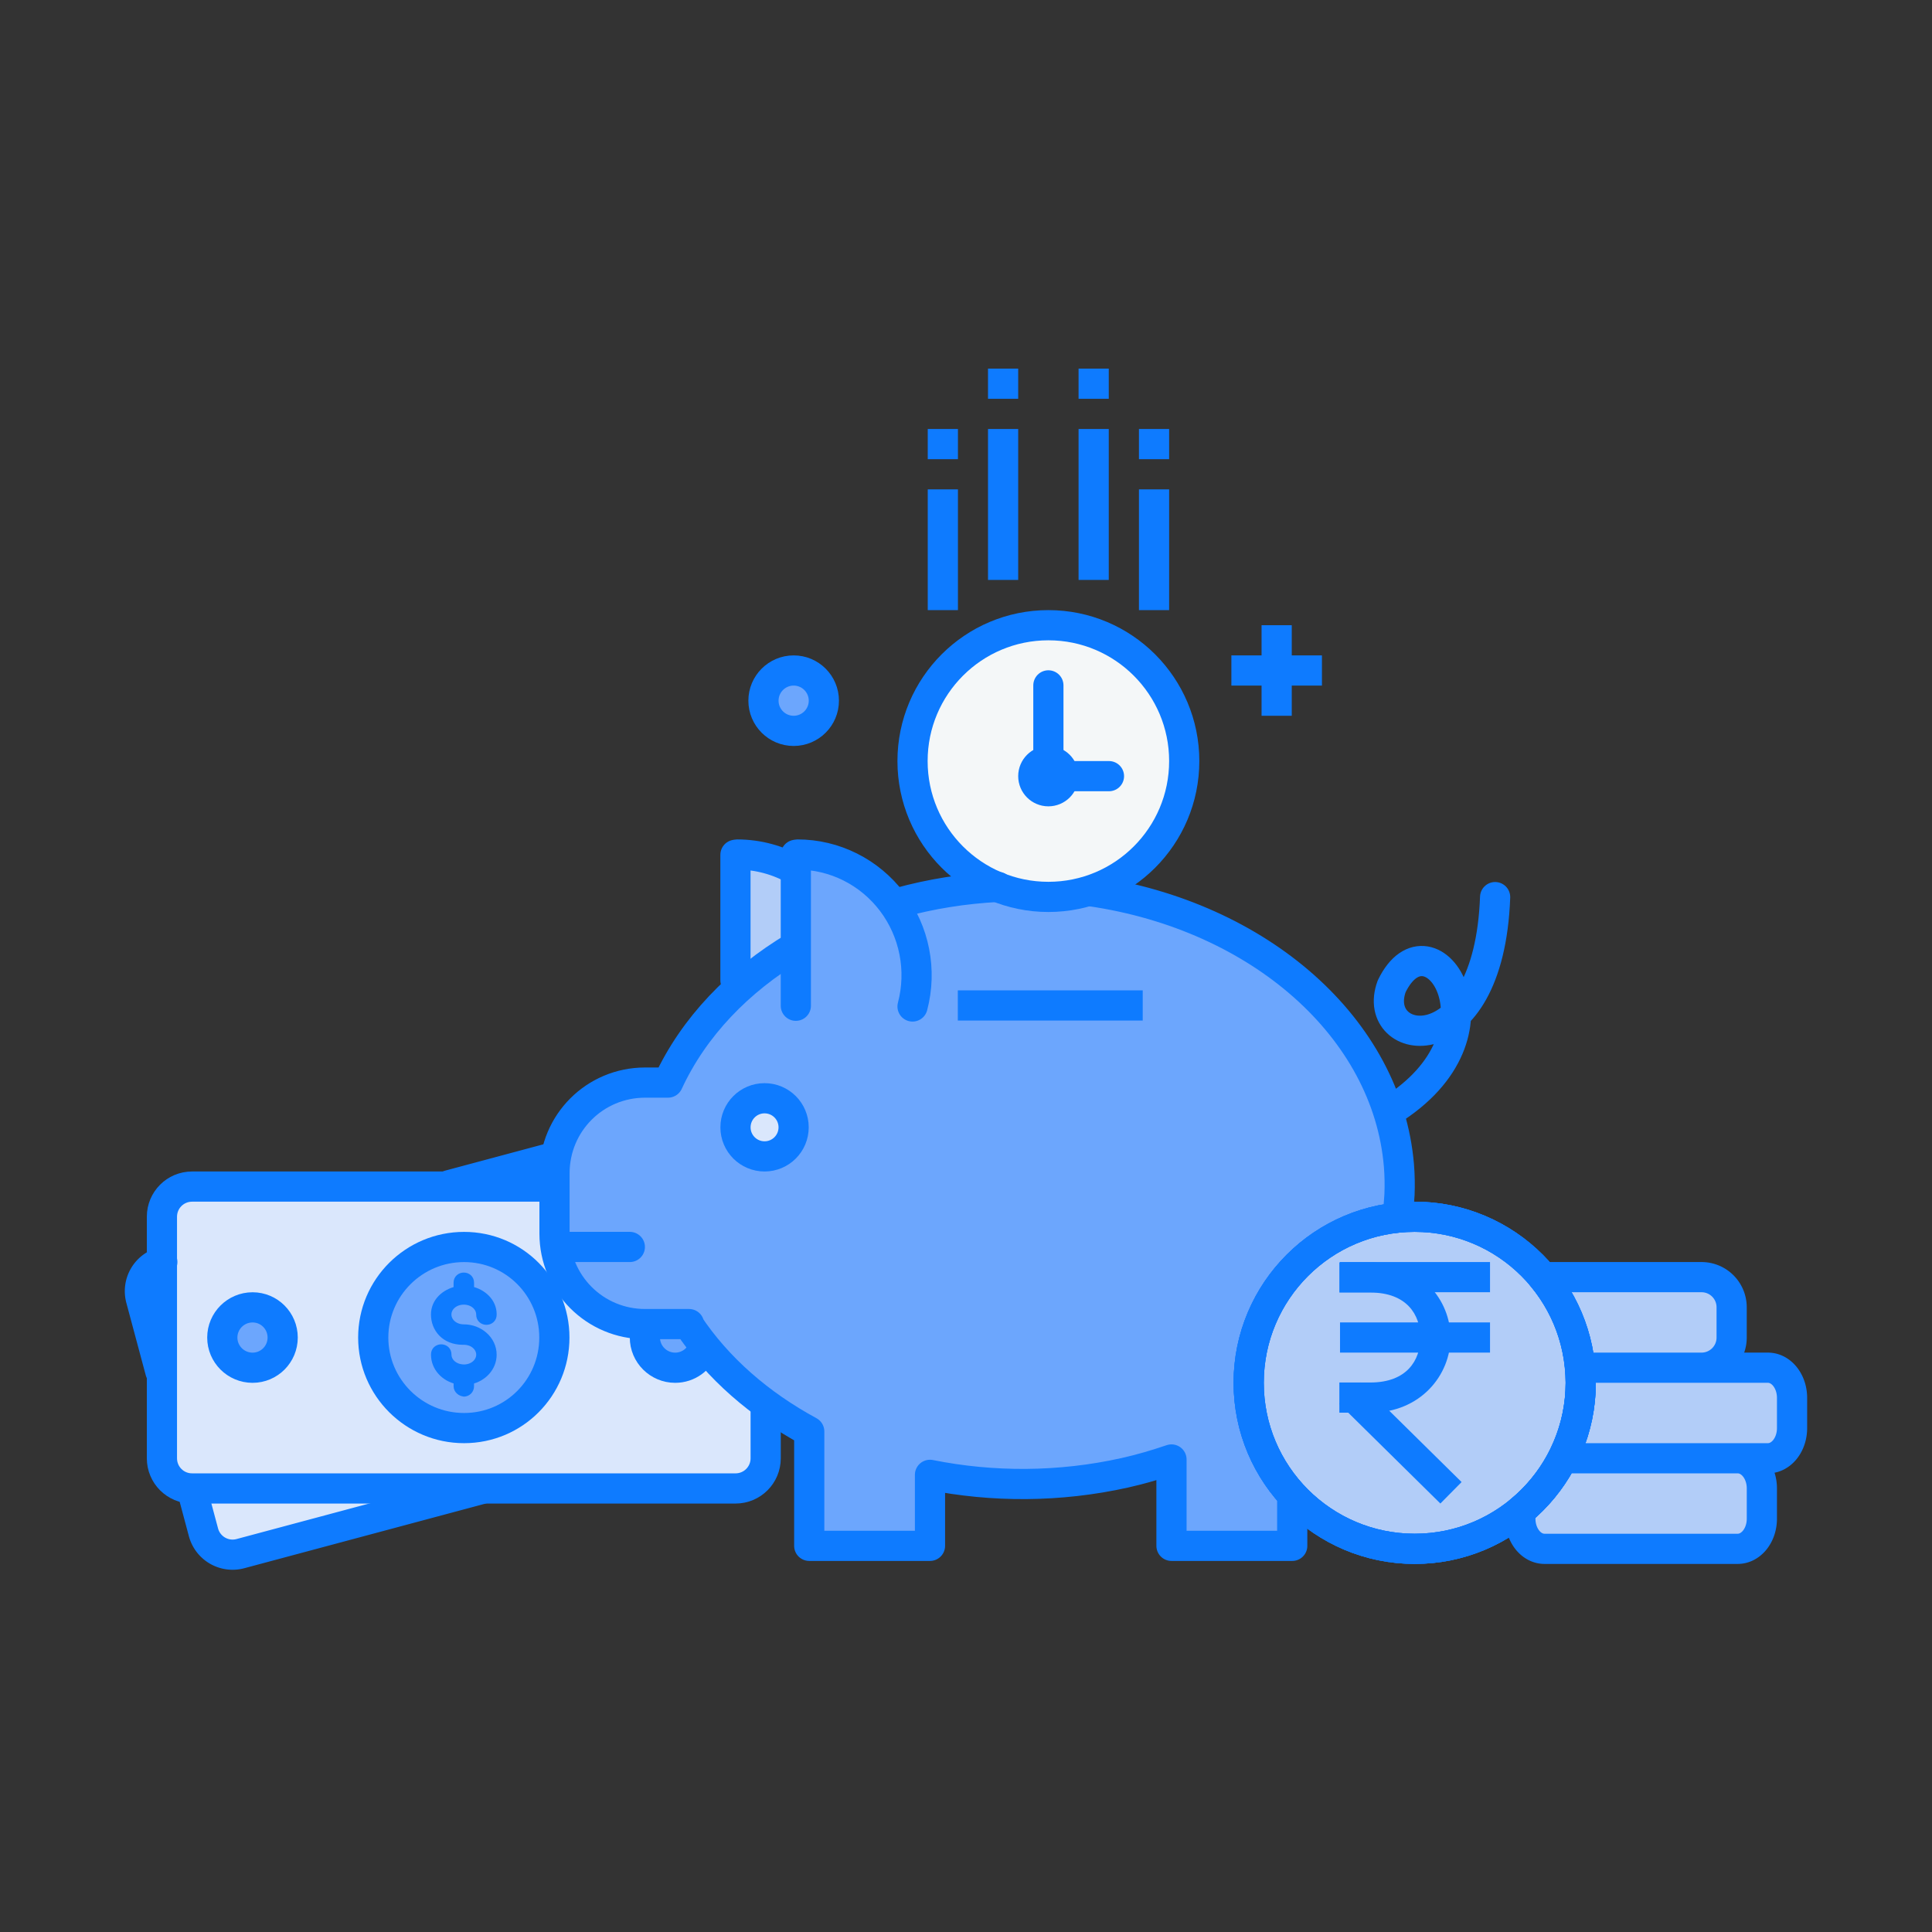 <svg xmlns="http://www.w3.org/2000/svg" width="64" height="64" viewBox="0 0 64 64"><rect x="0" y="0" width="64" height="64" fill="#333333" stroke="none"/><g transform="translate(-386.136 -1830.873)"><path fill="#dae7fc" d="m 391.449,1876.306 -0.126,-0.469 -0.518,-1.932 c -0.143,-0.535 0.172,-1.081 0.707,-1.225 m 9.51,-2.548 3.347,-0.897 m -2.299,10.969 -0.309,0.083 -7.66,2.052 c -0.535,0.143 -1.081,-0.172 -1.225,-0.707 l -0.386,-1.441"/><circle cx="412.427" cy="1854.084" r="1" fill="#6ca6fd" color="#000" overflow="visible" style="isolation:auto;mix-blend-mode:normal"/><ellipse style="isolation:auto;mix-blend-mode:normal" cx="420.865" cy="1856.084" fill="#f4f7f8" color="#000" overflow="visible" rx="4.5" ry="4.5"/><path fill="#b2cdf8" style="isolation:auto;mix-blend-mode:normal" d="m 414.365,1864.214 c 0.317,-1.201 0.066,-2.483 -0.681,-3.469 -0.747,-0.986 -1.903,-1.565 -3.13,-1.565 l -0.055,0.01 1e-5,5" color="#000" overflow="visible"/><path fill="#b2cdf8" d="M438.473 1876.18a5.5 5.5 0 0 1 .027.5 5.5 5.5 0 0 1-.547 2.375c.105.071.219.125.348.125l6.398 0c.443 0 .801-.446.801-1l0-1c0-.554-.358-1-.801-1l-6.227 0zM437.893 1879.18a5.5 5.5 0 0 1-1.393 1.736l0 .264c0 .554.358 1 .801 1l6.398 0c.443 0 .801-.446.801-1l0-1c0-.554-.358-1-.801-1l-5.807 0zM437.236 1873.18a5.5 5.5 0 0 1 1.236 3l4.027 0c.554 0 1-.446 1-1l0-1c0-.554-.446-1-1-1l-5.264 0z"/><path fill="#dae7fc" d="m 411.5,1877.524 0,1.656 c 0,0.554 -0.446,1 -1,1 l -18,0 c -0.554,0 -1,-0.446 -1,-1 l 0,-8 c 0,-0.554 0.446,-1 1,-1 l 11.849,0"/><path fill="#6ca6fd" d="m 432.455,1871.013 c 0.003,-0.051 0.039,-0.512 0.041,-0.564 0.013,-0.321 0.008,-0.645 -0.019,-0.972 -0.381,-4.536 -4.606,-8.266 -10.21,-9.081 l -3.072,-0.144 c -1.128,0.058 -2.228,0.236 -3.274,0.523 l -3.448,1.458 c -1.87,1.118 -3.356,2.658 -4.208,4.501 l -0.004,0 -0.756,0 c -1.662,0 -3,1.338 -3,3 l 0,2 c 0,1.662 1.338,3 3,3 l 1.457,0 -0.025,0 c 0.974,1.469 2.367,2.668 4.006,3.557 l 0,3.789 4,0 0,-2.352 c 2.068,0.415 4.286,0.416 6.455,-0.068 0.535,-0.119 1.046,-0.272 1.545,-0.441 l 0,2.861 4,0 0,-1.546" color="#000" overflow="visible" style="isolation:auto;mix-blend-mode:normal"/><ellipse style="isolation:auto;mix-blend-mode:normal" cx="433" cy="1876.68" fill="#b2cdf8" color="#000" overflow="visible" rx="5.5" ry="5.5"/><g stroke="#0e7bff" transform="translate(463.006 659.868)"><path fill="#0e7bff" fill-rule="evenodd" stroke="none" style="line-height:normal;text-indent:0;text-align:start;text-decoration-line:none;text-decoration-style:solid;text-decoration-color:#000;text-transform:none;block-progression:tb;isolation:auto;mix-blend-mode:normal" d="m -32.502,1212.822 0,1 1.027,0 c 1.207,0 1.656,0.736 1.656,1.49 0,0.754 -0.449,1.49 -1.656,1.49 l -1.027,0 0,1 1.027,0 c 1.669,0 2.656,-1.254 2.656,-2.49 0,-1.236 -0.987,-2.49 -2.656,-2.49 l -1.027,0 z" color="#000" font-family="sans-serif" font-weight="400" overflow="visible" white-space="normal"/><path fill="#0e7bff" fill-rule="evenodd" stroke="none" d="M-32.48 1214.812l0 1 4.969 0 0-1-4.969 0zM-32.48 1212.812l0 1 4.969 0 0-1-4.969 0zM-31.801 1216.799l-.701.713 3.346 3.299.703-.711-3.348-3.301z" color="#000" font-family="sans-serif" font-weight="400" overflow="visible" white-space="normal" style="line-height:normal;text-indent:0;text-align:start;text-decoration-line:none;text-decoration-style:solid;text-decoration-color:#000;text-transform:none;block-progression:tb;isolation:auto;mix-blend-mode:normal"/></g><ellipse cx="433" cy="1876.68" fill="none" stroke="#0e7bff" stroke-linecap="round" stroke-linejoin="round" stroke-miterlimit="0" color="#000" overflow="visible" style="isolation:auto;mix-blend-mode:normal" rx="5.5" ry="5.5"/><path fill="none" stroke="#0e7bff" stroke-linecap="round" stroke-linejoin="round" d="m 412.517,1859.71 c -0.59,-0.343 -1.265,-0.53 -1.963,-0.53 l -0.055,0.01 1e-5,4.16" color="#000" overflow="visible" style="isolation:auto;mix-blend-mode:normal"/><path fill="none" stroke="#0e7bff" stroke-linecap="round" stroke-linejoin="round" d="M391.449 1876.306l-.126-.469-.518-1.932c-.143-.535.172-1.081.707-1.225m9.51-2.548l3.347-.897m-2.299 10.969l-.309.083-7.66 2.052c-.535.143-1.081-.172-1.225-.707l-.386-1.441M438.473 1876.18a5.5 5.5 0 0 1 .027.5 5.5 5.5 0 0 1-.547 2.375c.105.071.219.125.348.125l6.398 0c.443 0 .801-.446.801-1l0-1c0-.554-.358-1-.801-1l-6.227 0zM437.893 1879.18a5.5 5.5 0 0 1-1.393 1.736l0 .264c0 .554.358 1 .801 1l6.398 0c.443 0 .801-.446.801-1l0-1c0-.554-.358-1-.801-1l-5.807 0zM437.236 1873.18a5.5 5.5 0 0 1 1.236 3l4.027 0c.554 0 1-.446 1-1l0-1c0-.554-.446-1-1-1l-5.264 0z"/><path fill="#6ca6fd" d="m 416.365,1864.214 c 0.317,-1.201 0.066,-2.483 -0.681,-3.469 -0.747,-0.986 -1.903,-1.565 -3.13,-1.565 l -0.055,0.01 1e-5,5" color="#000" overflow="visible" style="isolation:auto;mix-blend-mode:normal"/><path fill="#6ca6fd" d="m 409.691,1875.145 c -0.138,0.385 -0.755,1.036 -1.189,1.036 -0.553,0 -0.753,-0.823 -0.753,-1.375 l 0.971,0.169 z"/><path fill="none" stroke="#0e7bff" stroke-linecap="round" stroke-linejoin="round" style="isolation:auto;mix-blend-mode:normal" d="m 412.473,1862.234 c -1.87,1.118 -3.356,2.658 -4.208,4.501 l -0.004,0 -0.756,0 c -1.662,0 -3,1.338 -3,3 l 0,2 c 0,1.662 1.338,3 3,3 l 1.457,0 -0.025,0 c 0.974,1.469 2.367,2.668 4.006,3.557 l 0,3.789 4,0 0,-2.352 c 2.068,0.415 4.286,0.416 6.455,-0.068 0.535,-0.119 1.046,-0.272 1.545,-0.441 l 0,2.861 4,0 0,-1.546 m 3.512,-9.522 c 0.003,-0.051 0.039,-0.512 0.041,-0.564 0.013,-0.321 0.008,-0.645 -0.019,-0.972 -0.381,-4.536 -4.606,-8.266 -10.21,-9.081 m -3.072,-0.144 c -1.128,0.058 -2.228,0.236 -3.274,0.523" color="#000" overflow="visible"/><path fill="none" stroke="#0e7bff" stroke-linecap="round" stroke-linejoin="round" d="m 432.159,1867.692 c 4.202,-2.578 1.353,-6.783 0.078,-4.146 -0.744,2.033 3.22,2.705 3.427,-2.955"/><path fill="none" stroke="#0e7bff" stroke-linecap="round" stroke-linejoin="round" style="isolation:auto;mix-blend-mode:normal" d="m 416.365,1864.214 c 0.317,-1.201 0.066,-2.483 -0.681,-3.469 -0.747,-0.986 -1.903,-1.565 -3.13,-1.565 l -0.055,0.01 1e-5,5" color="#000" overflow="visible"/><circle cx="411.463" cy="1868.217" r=".963" fill="#dae7fc" color="#000" overflow="visible" style="isolation:auto;mix-blend-mode:normal"/><circle style="isolation:auto;mix-blend-mode:normal" cx="411.463" cy="1868.217" r=".963" fill="none" stroke="#0e7bff" stroke-linecap="round" stroke-linejoin="round" color="#000" overflow="visible"/><ellipse cx="420.865" cy="1856.084" fill="none" stroke="#0e7bff" stroke-linecap="round" stroke-linejoin="round" stroke-miterlimit="0" color="#000" overflow="visible" style="isolation:auto;mix-blend-mode:normal" rx="4.5" ry="4.5"/><path fill="none" stroke="#0e7bff" d="m 417.865,1864.18 6.125,0"/><circle cx="412.427" cy="1854.084" r="1" fill="none" stroke="#0e7bff" stroke-dashoffset=".5" stroke-linecap="round" stroke-linejoin="round" style="isolation:auto;mix-blend-mode:normal" color="#000" overflow="visible"/><path fill="none" stroke="#0e7bff" d="M426.927 1853.084l3 0M428.427 1851.584l0 3"/><path fill="none" stroke="#0e7bff" stroke-linecap="round" stroke-linejoin="round" d="M420.865 1856.577l0-3M420.872 1856.584l2 0"/><circle cx="420.865" cy="1856.584" r=".5" fill="#455a64" stroke="#0e7bff" stroke-linecap="round" stroke-linejoin="round" color="#000" overflow="visible" style="isolation:auto;mix-blend-mode:normal"/><path fill="none" stroke="#0e7bff" d="M419.365 1850.084l0-5M422.365 1850.084l0-5M417.369 1851.084l0-4M424.365 1851.084l0-4M417.369 1846.084l0-1M419.365 1844.084l0-1M422.365 1844.084l0-1M424.365 1846.084l0-1"/><path fill="none" stroke="#0e7bff" stroke-linecap="round" stroke-linejoin="round" d="m 411.5,1877.524 0,1.656 c 0,0.554 -0.446,1 -1,1 l -18,0 c -0.554,0 -1,-0.446 -1,-1 l 0,-8 c 0,-0.554 0.446,-1 1,-1 l 11.849,0"/><path fill="#6ca6fd" d="m 398.5,1875.181 c 0,-1.656 1.349,-3 3.009,-3 1.66,0 2.991,1.344 2.991,3 0,1.655 -1.331,2.999 -2.991,2.999 -1.659,0 -3.009,-1.344 -3.009,-2.999 l 0,0 z"/><path fill="none" stroke="#0e7bff" stroke-linecap="round" stroke-linejoin="round" stroke-miterlimit="34.178" d="m 398.5,1875.181 c 0,-1.656 1.349,-3 3.009,-3 1.66,0 2.991,1.344 2.991,3 0,1.655 -1.331,2.999 -2.991,2.999 -1.659,0 -3.009,-1.344 -3.009,-2.999 l 0,0 z"/><path fill="#6ca6fd" d="m 393.5,1875.181 c 0,-0.552 0.45,-1 1.003,-1 0.553,0 0.997,0.448 0.997,1 0,0.551 -0.444,1 -0.997,1 -0.553,0 -1.003,-0.448 -1.003,-1 l 0,0 z"/><path fill="#0e7bff" stroke="#0e7bff" stroke-linecap="round" stroke-linejoin="round" stroke-width=".25" d="m 401.503,1877.012 c 0.118,0 0.213,-0.099 0.211,-0.218 l 0,-0.188 c 0.42,-0.088 0.749,-0.429 0.749,-0.856 0,-0.498 -0.446,-0.881 -0.963,-0.881 -0.313,0 -0.535,-0.212 -0.535,-0.452 0,-0.239 0.222,-0.451 0.535,-0.451 0.313,0 0.535,0.212 0.535,0.451 -0.004,0.29 0.433,0.29 0.429,0 0,-0.422 -0.336,-0.722 -0.749,-0.812 l 0,-0.234 c 0.004,-0.29 -0.433,-0.29 -0.429,0 l 0,0.235 c -0.413,0.09 -0.749,0.389 -0.749,0.81 0,0.452 0.321,0.88 0.933,0.88 0.007,8e-4 0.015,0 0.022,0 l 0.009,0 c 0.313,0 0.535,0.212 0.535,0.452 0,0.236 -0.217,0.444 -0.523,0.45 -0.008,-8e-4 -0.016,-8e-4 -0.024,-8e-4 -0.306,-0.01 -0.522,-0.213 -0.522,-0.449 0.004,-0.29 -0.433,-0.29 -0.429,0 0,0.428 0.329,0.768 0.749,0.856 l 0,0.188 c -0.002,0.121 0.116,0.22 0.237,0.218 z" color="#000" font-family="sans-serif" font-weight="400" overflow="visible" style="line-height:normal;text-indent:0;text-align:start;text-decoration-line:none;text-decoration-style:solid;text-decoration-color:#000;text-transform:none;block-progression:tb;isolation:auto;mix-blend-mode:normal" white-space="normal"/><path fill="none" stroke="#0e7bff" stroke-linecap="round" stroke-linejoin="round" stroke-miterlimit="34.178" d="M393.5 1875.181c0-.552.45-1 1.003-1.0.553 0 .997.448.997 1 0 .551-.444 1-.997 1-.553 0-1.003-.448-1.003-1l0 0zM409.441 1875.52c-.138.385-.505.661-.939.661-.553 0-1.003-.448-1.003-1"/><path fill="none" stroke="#0e7bff" stroke-linecap="round" stroke-linejoin="round" d="m 404.742,1872.18 2.258,0"/><ellipse cx="433" cy="1876.68" fill="none" stroke="#0e7bff" stroke-linecap="round" stroke-linejoin="round" stroke-miterlimit="0" color="#000" overflow="visible" style="isolation:auto;mix-blend-mode:normal" rx="5.5" ry="5.5"/><ellipse cx="433" cy="1876.68" fill="none" stroke="#0e7bff" stroke-linecap="round" stroke-linejoin="round" stroke-miterlimit="0" color="#000" overflow="visible" style="isolation:auto;mix-blend-mode:normal" rx="5.5" ry="5.5"/></g></svg>